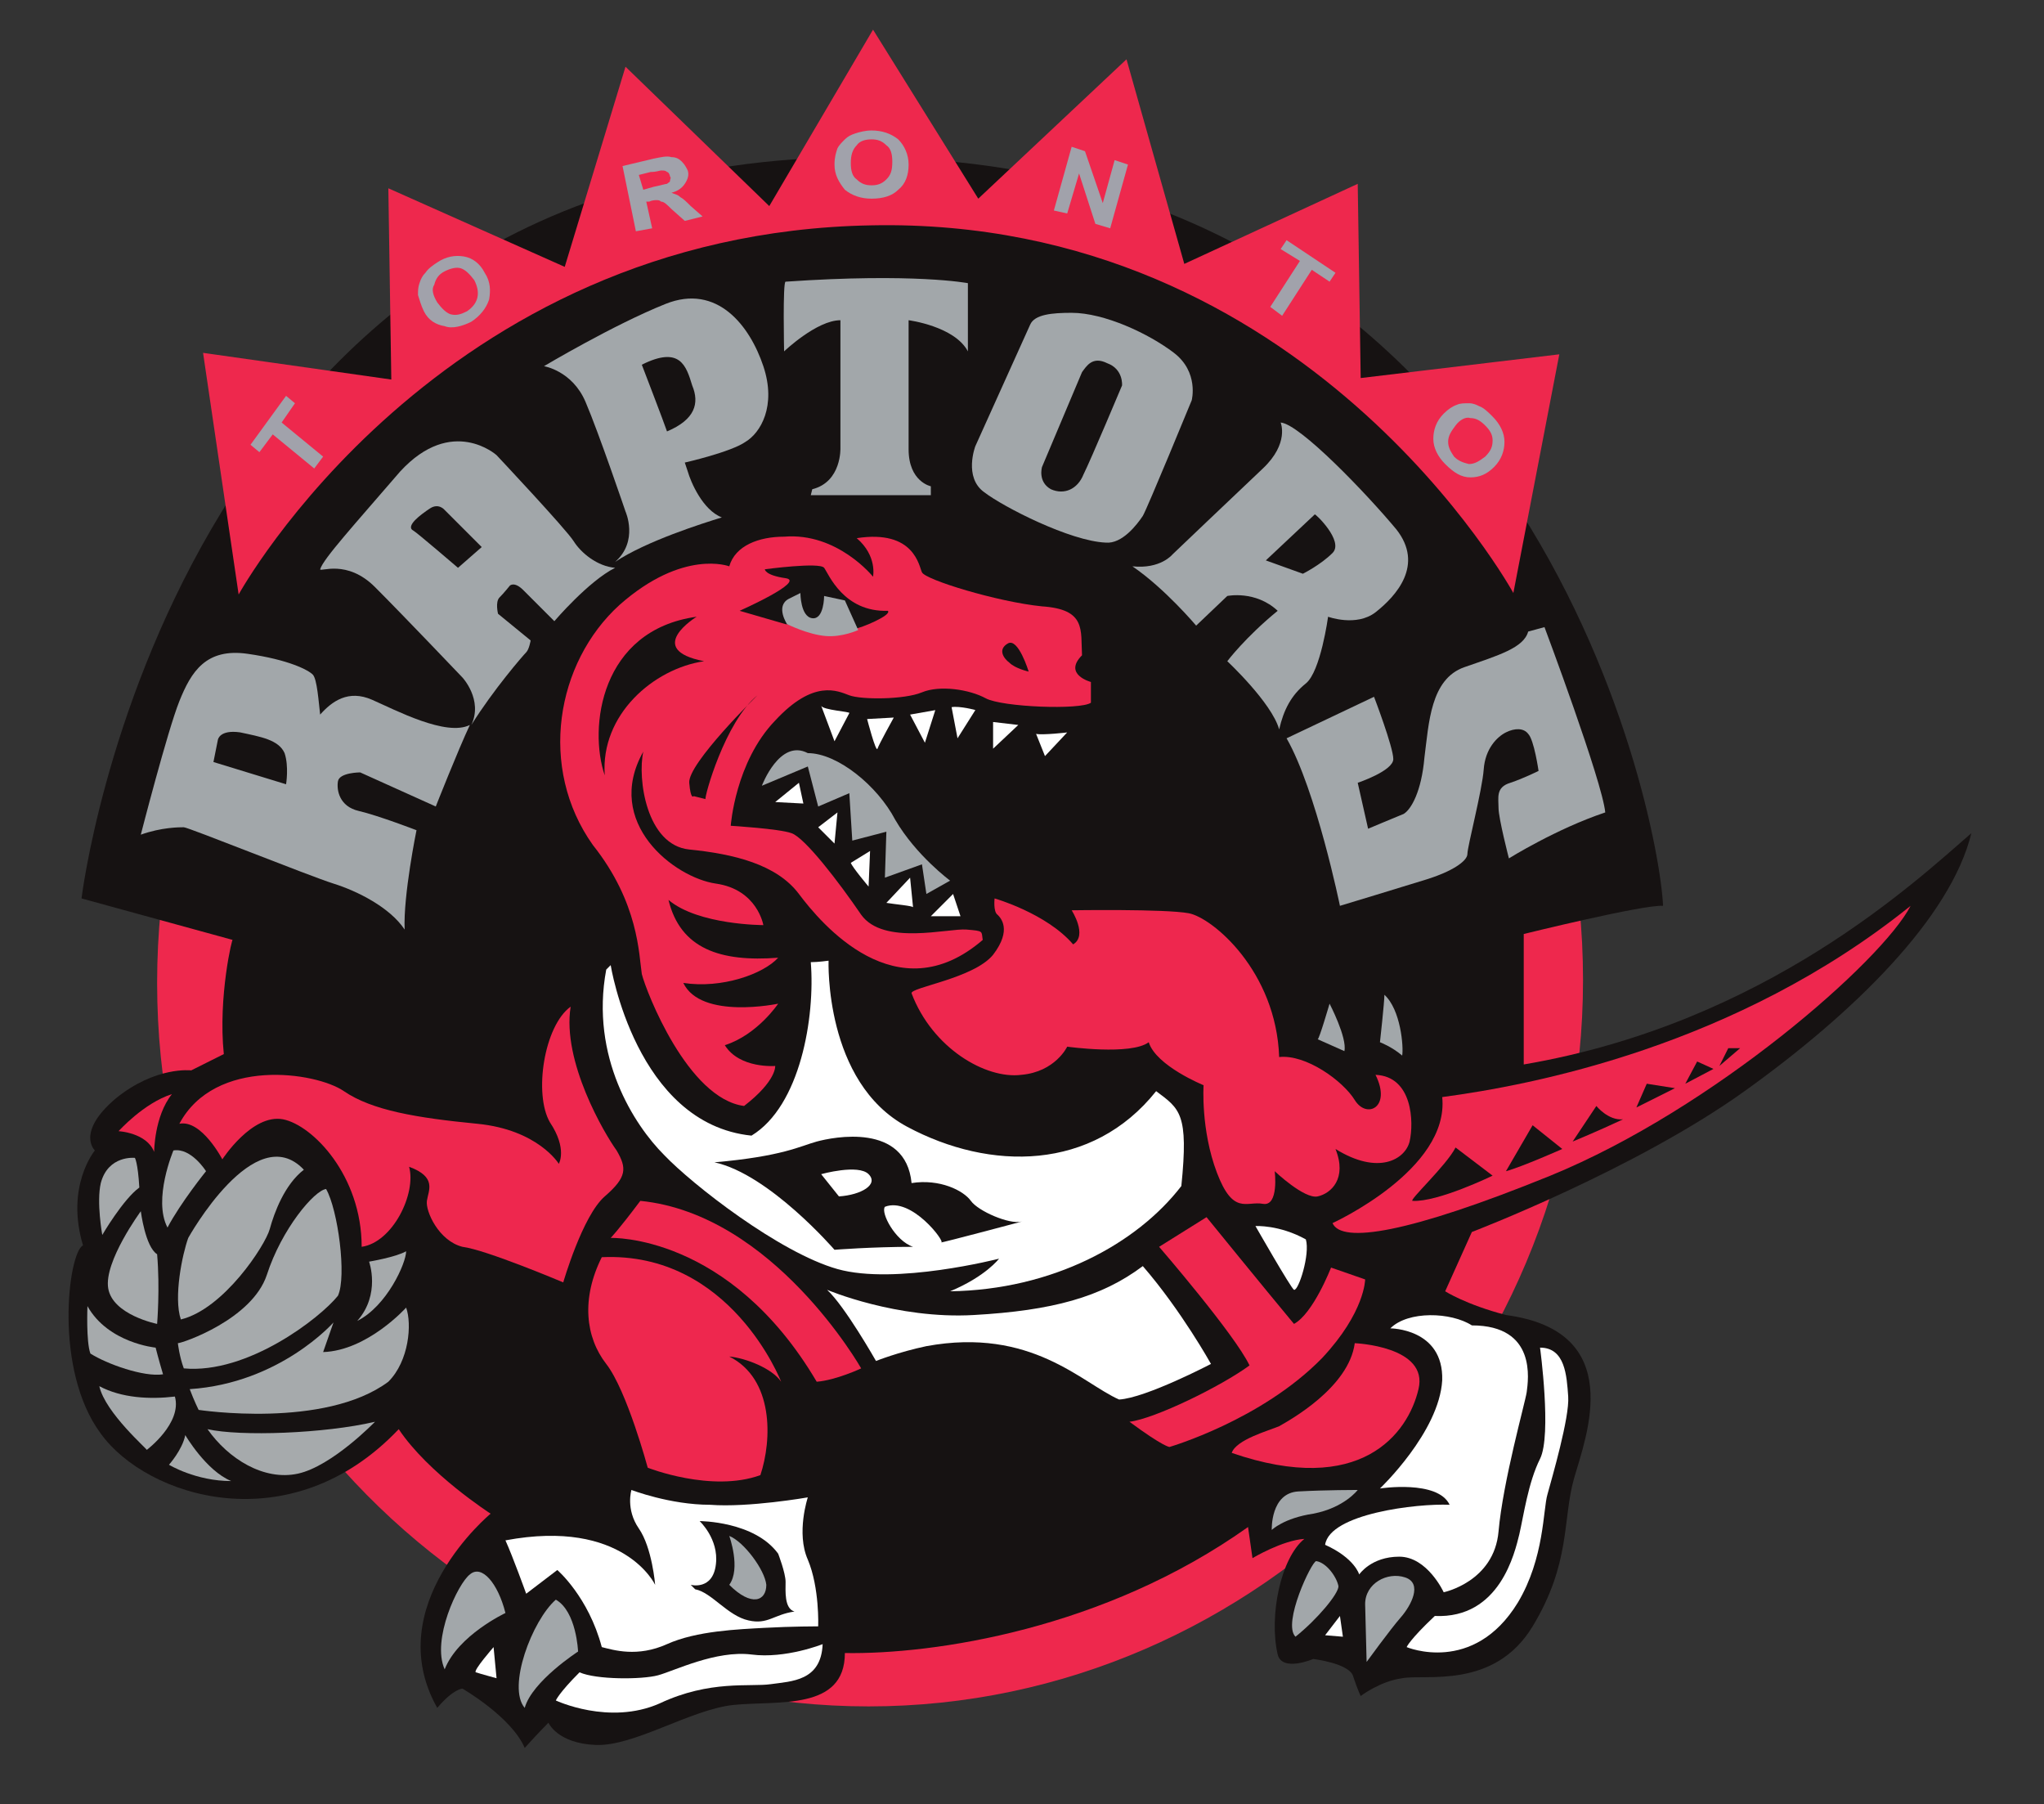 <?xml version="1.0" encoding="utf-8"?>
<!-- Generator: Adobe Illustrator 23.0.1, SVG Export Plug-In . SVG Version: 6.00 Build 0)  -->
<svg version="1.1" id="Capa_1" xmlns="http://www.w3.org/2000/svg" xmlns:xlink="http://www.w3.org/1999/xlink" x="0px" y="0px"
	 viewBox="0 0 137.9 121.7" style="enable-background:new 0 0 137.9 121.7;" xml:space="preserve">
<rect x="0" y="0" width="137.9" height="121.7" fill="#333333" stroke="none"/>
<style type="text/css">
	.st0{fill:#175384;}
	.st1{fill:#A0A5AA;}
	.st2{fill:#0B040C;}
	.st3{fill:#FFC727;}
	.st4{fill:#F0545B;}
	.st5{fill:#FFFFFF;}
	.st6{fill:#00A855;}
	.st7{fill:#B4C4C9;}
	.st8{fill:#221A21;}
	.st9{fill:#EF3A47;}
	.st10{fill:url(#SVGID_1_);}
	.st11{fill:url(#SVGID_2_);}
	.st12{fill:url(#SVGID_3_);}
	.st13{fill:url(#SVGID_4_);}
	.st14{fill:url(#SVGID_5_);}
	.st15{fill:url(#SVGID_6_);}
	.st16{fill:url(#SVGID_7_);}
	.st17{fill:url(#SVGID_8_);}
	.st18{fill:url(#SVGID_9_);}
	.st19{fill:url(#SVGID_10_);}
	.st20{fill:url(#SVGID_11_);}
	.st21{fill:url(#SVGID_12_);}
	.st22{fill:#313564;}
	.st23{fill:#F04B41;stroke:#FFFFFF;stroke-width:2.154;stroke-linecap:round;stroke-linejoin:round;stroke-miterlimit:10;}
	.st24{fill:#007FBA;stroke:#FFFFFF;stroke-width:2.154;stroke-linecap:round;stroke-linejoin:round;stroke-miterlimit:10;}
	.st25{fill:#313564;stroke:#FFFFFF;stroke-width:2.154;stroke-linecap:round;stroke-linejoin:round;stroke-miterlimit:10;}
	.st26{fill:#FFFFFF;stroke:#FFFFFF;stroke-width:2.154;stroke-linecap:round;stroke-linejoin:round;stroke-miterlimit:10;}
	.st27{clip-path:url(#SVGID_14_);}
	.st28{fill:#FBAC36;stroke:#FFFFFF;stroke-width:2.154;stroke-linecap:round;stroke-linejoin:round;stroke-miterlimit:10;}
	.st29{fill:#F04B41;}
	.st30{fill:#007FBA;}
	.st31{clip-path:url(#SVGID_16_);}
	.st32{fill:#FBAC36;}
	.st33{fill:#2C2F61;}
	.st34{fill:#B7B9BA;}
	.st35{fill:#EF3748;}
	.st36{fill:#8999AC;}
	.st37{fill:#2B2F61;}
	.st38{fill:#EE2C45;}
	.st39{fill:#101624;}
	.st40{fill:#59707A;}
	.st41{fill:#4A3285;}
	.st42{fill:#F79230;}
	.st43{fill:#F15733;}
	.st44{fill:#D7303F;}
	.st45{fill:#FAA832;}
	.st46{fill:#1F1721;}
	.st47{fill:#5F3188;}
	.st48{fill:#EE243D;}
	.st49{fill:#1F4BA0;}
	.st50{fill:#244789;}
	.st51{fill:#FBAE2E;}
	.st52{fill:#006991;}
	.st53{fill:#F9A01B;stroke:#FFFFFF;stroke-width:0.447;stroke-miterlimit:10;}
	.st54{fill:#FAA533;}
	.st55{fill:#0092BC;}
	.st56{fill:#15182C;}
	.st57{fill:#3E419A;}
	.st58{fill:#101721;}
	.st59{fill:#ADA3A5;}
	.st60{fill:#9CA7AC;}
	.st61{clip-path:url(#SVGID_18_);}
	.st62{clip-path:url(#SVGID_20_);}
	.st63{fill:#F3FAF7;}
	.st64{fill:#2D2F63;}
	.st65{fill:#FAA819;}
	.st66{fill:#FEF6FA;}
	.st67{fill:#004F30;}
	.st68{fill:#A2C7D3;}
	.st69{fill:#EE2E55;}
	.st70{fill:#32366E;}
	.st71{fill:#00ADDC;}
	.st72{fill:#FFFFFF;stroke:#00ACD0;stroke-width:0.291;stroke-miterlimit:10;}
	.st73{fill:#FFFFFF;stroke:#00ACD0;stroke-width:0.297;stroke-miterlimit:10;}
	.st74{fill:#450000;}
	.st75{fill:#EE224A;}
	.st76{fill:#0064A5;}
	.st77{fill:#F47736;}
	.st78{fill:#B5BCBF;}
	.st79{fill:#F47B35;}
	.st80{fill:#EE2B52;}
	.st81{fill:#0C060E;}
	.st82{fill:#B58D49;}
	.st83{fill:#C9BBCB;}
	.st84{fill:#BA924C;}
	.st85{fill:#006BAF;}
	.st86{fill:#B3C5CB;}
	.st87{fill:#898C89;}
	.st88{fill:#2E2C61;}
	.st89{fill:#C3C5BD;}
	.st90{fill:#C4D2D9;}
	.st91{fill:#EE284D;}
	.st92{fill:#161212;}
	.st93{fill:#EE274E;}
	.st94{fill:#A2A7AA;}
	.st95{fill:#A6AAAC;}
	.st96{fill:#A1A2AB;}
	.st97{fill:#110B13;}
	.st98{fill:#AFC1C6;}
	.st99{fill:#0067AD;}
	.st100{fill:#FBFBFB;}
	.st101{fill:#0065AF;}
	.st102{fill:#121A26;}
	.st103{fill:#008D4C;}
	.st104{fill:#B43A3D;}
	.st105{fill:#111623;}
	.st106{fill:#AB9048;}
	.st107{fill:#F8A174;}
	.st108{fill:#120B19;}
	.st109{fill:#C59751;}
	.st110{fill:#B33638;}
	.st111{fill:#009154;}
	.st112{fill:#1C2026;}
	.st113{fill:#EE2844;}
	.st114{fill:#30385F;}
	.st115{fill:#3A84B1;}
	.st116{fill:#A3C5D7;}
	.st117{fill:#F9A039;}
	.st118{fill:#B0BEC0;}
	.st119{fill:#231D46;}
	.st120{fill:#FDB840;}
	.st121{fill:#CD2C32;}
	.st122{fill:#272049;}
	.st123{fill:#FEC027;}
	.st124{fill:#ADC7C6;}
	.st125{fill:#014429;}
	.st126{fill:#DF2539;}
	.st127{fill:#F57E30;}
	.st128{fill:#ED1942;}
	.st129{fill:#FEF9FB;}
	.st130{fill:#0065AA;}
	.st131{fill:#A6B5B8;}
	.st132{fill:#0B040C;stroke:#0B040C;stroke-width:0.272;stroke-miterlimit:10;}
	.st133{fill:#F7F9FD;}
	.st134{fill:none;stroke:#EBF2CC;stroke-width:0.297;stroke-miterlimit:10;}
	.st135{fill:#48484A;}
	.st136{opacity:0.2;}
	.st137{fill:#EE2E3B;}
	.st138{fill:#005BA6;}
	.st139{fill:#737577;}
	.st140{fill:#A1A0A5;}
	.st141{fill:#272360;}
	.st142{fill:#FAFAFB;}
	.st143{fill:#058BA6;}
	.st144{fill:#DEDBE7;}
	.st145{fill:#B2965B;}
	.st146{fill:#1B305B;}
	.st147{fill:#F9F9FA;}
	.st148{fill:#E12039;}
	.st149{fill:#FEF4F4;}
</style>
<g>
	<path class="st91" d="M106.8,66.1c0-27-21.8-48.8-48.2-48.8s-48,22-48,49c0,27,21.7,48.8,48,48.8S106.8,93.1,106.8,66.1z"/>
	<path class="st92" d="M15.1,71.1l-2.2,1.1c0,0-2.4-0.3-5.1,1.9c-2.7,2.3-1.4,3.5-1.4,3.5s-2,2.4-0.8,6.4c-1,0.5-2,8.4,1.2,12.7
		c3.1,4.3,12.8,7.4,20.1-0.3c2,3,6.2,5.7,6.2,5.7s-7.5,6.2-3.6,13.1c1.1-1.3,1.7-1.3,1.7-1.3s3.3,1.9,4.2,4c0.9-1,1.6-1.7,1.6-1.7
		s0.6,1.4,3.2,1.5c2.6,0.1,6.4-2.4,9.3-2.7c3-0.3,7.5,0.4,7.5-3.5c6,0.1,17.5-1.6,27.2-8.5c0.3,2.1,0.3,2.1,0.3,2.1s2-1.2,3.5-1.3
		c-1.6,1.3-2.4,5.2-1.8,7.8c0.3,1.2,2.4,0.3,2.4,0.3s2.5,0.3,2.7,1.2c0.3,0.9,0.5,1.3,0.5,1.3s1.3-1,2.8-1.2
		c1.5-0.3,6.2,0.8,8.8-3.5c2.6-4.3,2-7.2,2.8-10c0.8-2.8,3.6-9.9-4.6-11c-2.7-0.7-4.1-1.6-4.1-1.6l1.8-4c0,0,11-4.2,18.4-9.5
		c7.4-5.3,13.9-11.7,15.3-17.4c-3.6,3.1-13.8,12.8-30.2,15.6c0-3.5,0-8.8,0-8.8s8.1-2,9.4-1.9c-0.3-6.5-9.2-50.7-54.6-50.5
		c-46.1,0.2-52.1,50-52.1,50l10.2,2.8C15.7,63.1,14.7,67.2,15.1,71.1z"/>
	<path class="st93" d="M49.2,38.2c0,0-3.1-1.2-7.4,2.6C37.5,44.7,36.3,51.8,40,57c3.1,3.9,3.1,7.4,3.3,8.7c0.3,1.2,3.1,8.4,6.9,8.9
		c2.2-1.7,2.1-2.7,2.1-2.7s-2.4,0.2-3.4-1.4c2.2-0.7,3.6-2.8,3.6-2.8s-5.2,1.1-6.4-1.4c2.6,0.4,5.4-0.6,6.4-1.7
		c-3.9,0.3-6.6-0.6-7.4-3.9c2,1.7,6.4,1.7,6.4,1.7s-0.4-2.4-3.2-2.8c-2.8-0.4-7.6-4.1-4.9-8.9c-0.4,1.8,0.2,6.3,3.1,6.6
		c3,0.3,5.9,1,7.4,3c1.5,2,6.6,8.1,12.4,3.1c-0.1-0.6,0.1-0.6-1.1-0.7c-1.2-0.1-5.6,1.1-7.1-1c-1.5-2.2-3.8-5.2-4.7-5.5
		c-0.8-0.3-4.1-0.5-4.1-0.5s0.3-4.3,3-7.1c2.6-2.8,4.2-2,5-1.7c0.8,0.3,3.7,0.3,4.9-0.2c1.2-0.5,3.2-0.2,4.3,0.4
		c1.1,0.6,6.4,0.8,7.1,0.3c0-1.4,0-1.4,0-1.4s-1.9-0.5-0.6-1.8c-0.1-1.7,0.3-3.1-2.7-3.3c-3-0.3-7.9-1.8-8.1-2.3
		c-0.2-0.4-0.5-2.9-4.4-2.3c1.4,1.2,1.1,2.6,1.1,2.6s-2.4-3-6-2.7C51.2,36.2,49.6,36.8,49.2,38.2z"/>
	<path class="st92" d="M49.9,41.2c0,0,4.5-2,3.1-2.2c-1.4-0.2-1.4-0.6-1.4-0.6s3.7-0.5,4-0.1c0.3,0.4,1.3,3,4.3,2.9
		c0.3,0.3-1.9,1.2-2.2,1.2c-0.3,0-4.7-0.3-4.7-0.3L49.9,41.2z"/>
	<path class="st92" d="M47,41.6c0,0-3.6,2.2,0.5,3c-3.4,0.5-7,3.6-6.7,7.7C39.7,49.1,40.5,42.5,47,41.6z"/>
	<path class="st92" d="M51.1,46.9c0,0-4.7,4.6-4.6,5.9c0.1,1.2,0.3,0.9,0.3,0.9l0.8,0.2C47.5,53.8,48.9,48.7,51.1,46.9z"/>
	<path class="st94" d="M53.1,42.1c0,0-0.8-1.2,0.1-1.7C54,40,54,40,54,40s0,1.6,0.8,1.7c0.8,0.1,0.8-1.5,0.8-1.5l1.4,0.3l0.9,2
		c0,0-1.1,0.5-2.2,0.4C54.5,42.8,53.1,42.1,53.1,42.1z"/>
	<g>
		<g>
			<path class="st5" d="M55.4,47.6l0.9,2.4l1-1.9C57.4,48,55.5,47.9,55.4,47.6z"/>
			<path class="st5" d="M58.5,48.5c0,0,0.6,2.3,0.7,2c0.1-0.3,1.1-2.1,1.1-2.1L58.5,48.5z"/>
			<polygon class="st5" points="61.4,48.2 62.4,50.1 63.1,47.9 			"/>
			<path class="st5" d="M64.2,47.7l0.4,2.1l1.2-1.9C65.9,47.9,64.7,47.6,64.2,47.7z"/>
			<polygon class="st5" points="67,48.7 67,50.5 68.7,48.9 			"/>
			<path class="st5" d="M69.9,49.5l0.6,1.5l1.5-1.6C72.1,49.4,70.3,49.6,69.9,49.5z"/>
		</g>
	</g>
	<polygon class="st5" points="52.3,54.1 53.9,52.8 54.2,54.2 	"/>
	<polygon class="st5" points="55.2,55.8 56.5,54.8 56.3,56.9 	"/>
	<path class="st5" d="M57.4,58.2l1.3-0.8l-0.1,2.4C58.6,59.8,57.5,58.5,57.4,58.2z"/>
	<path class="st5" d="M59.8,60.9l1.6-1.7l0.2,2C61.6,61.1,60.4,61,59.8,60.9z"/>
	<polygon class="st5" points="62.8,61.8 64.3,60.3 64.8,61.8 	"/>
	<path class="st94" d="M51.4,53c0,0,1.2-3.2,3.1-2.2c2,0,4.7,2.2,5.9,4.5c1.4,2.4,3.7,4.1,3.7,4.1l-1.6,0.9l-0.3-2l-2.5,0.9l0.1-3.1
		l-2.3,0.6l-0.2-3.2l-2.1,0.9l-0.7-2.7L51.4,53z"/>
	<path class="st93" d="M61.5,67c-0.1-0.4,4.2-1,5.5-2.6c1.3-1.7,0.5-2.5,0.3-2.7c-0.3-0.2-0.2-1.1-0.2-1.1s3.5,1,5.3,3.1
		c1-0.6-0.1-2.3-0.1-2.3s6.3-0.1,7.9,0.2c1.6,0.3,5.9,3.9,6.1,9.7c1.8-0.2,4.3,1.6,5.1,2.9c0.8,1.3,2.5,0.5,1.4-1.7
		c2.5,0.1,2.6,3.2,2.3,4.5c-0.3,1.2-2.1,2.3-5,0.5c0.8,2-0.3,3-1.2,3.2C88,80.9,86,79,86,79s0.3,2.4-0.8,2.2c-1.1-0.2-2,0.8-3.1-2.1
		c-1.1-2.9-0.9-5.9-0.9-5.9s-3.2-1.3-3.7-2.9c-1.2,0.9-5.5,0.3-5.5,0.3s-0.8,1.7-3.1,1.9C66.5,72.8,62.9,70.7,61.5,67z"/>
	<path class="st5" d="M55.9,64.8c0,0-0.3,8.2,5.3,11.2c5.6,3,12.5,3,16.8-2.4c1.6,1.2,2.2,1.5,1.7,6.4c-3,3.9-8.7,7-15.6,7.1
		c2.4-1,3.3-2.2,3.3-2.2s-7,1.8-10.9,0.7c-3.9-1.1-9.8-5.7-11.7-7.7c-2-2-5-6.6-3.9-12.5c0.3-0.3,0.3-0.3,0.3-0.3s1.7,10.7,9.5,11.5
		c3.3-2,4.3-8,4-11.7C55.2,64.9,55.9,64.8,55.9,64.8z"/>
	<path class="st5" d="M55.8,87c0,0,4.7,2,9.9,1.7c5.3-0.3,8.6-1.2,11.4-3.3c2.6,3,4.6,6.6,4.6,6.6s-4.4,2.3-6.2,2.4
		c-2.5-1.1-5.9-4.9-13-3.6c-1.9,0.4-3.4,1-3.4,1S57,88.1,55.8,87z"/>
	<path class="st93" d="M58.1,92.3c0,0-5.9-10.4-14.9-11.3c-1.5,2-2,2.5-2,2.5s8-0.3,13.9,9.7C56.4,93.1,58.1,92.3,58.1,92.3z"/>
	<path class="st93" d="M52.7,93.2c0,0-3.4-8.8-12.1-8.4c-1.4,2.8-1.1,5.4,0.3,7.2c1.4,1.8,2.8,7,2.8,7s4.3,1.7,7.6,0.5
		c0.8-2.4,0.9-6.5-2.1-8C50.3,91.6,52.1,92.3,52.7,93.2z"/>
	<path class="st93" d="M38,86.5c0,0,1.3-4.5,2.8-5.8c1.5-1.3,1.5-1.9,0.8-3.1c-0.8-1.1-3.7-6-3.1-9.7c-1.8,1.3-2.5,5.9-1.4,7.8
		c1.2,1.8,0.6,2.8,0.6,2.8s-1.4-2.3-5.5-2.7s-7.1-0.9-9-2.2c-1.9-1.3-8.7-2.3-11.1,2.2c1.5-0.3,2.9,2.4,2.9,2.4s2-3.1,4.1-2.7
		c2,0.4,5.3,3.8,5.3,8.6c2.1-0.3,3.7-3.6,3.2-5.4c1.9,0.7,1.3,1.6,1.2,2.3c-0.1,0.7,0.8,2.7,2.4,3.1C32.8,84.3,38,86.5,38,86.5z"/>
	<path class="st93" d="M10.4,77.7c0,0,0-2.4,1.2-3.9c-1.9,0.6-3.6,2.5-3.6,2.5S9.9,76.4,10.4,77.7z"/>
	<path class="st92" d="M68.9,82.4c-0.8,0.2-2.9-0.7-3.4-1.4c-0.5-0.7-2.1-1.5-4-1.2c-0.4-4.1-5.3-3.1-6.4-2.8
		c-1.1,0.3-2.3,1-6.9,1.4c3.7,0.8,8.1,5.9,8.1,5.9s2.5-0.2,5.3-0.2c-1.2-0.4-2.2-2.3-1.9-2.7c1.8-0.7,4.1,2.4,3.8,2.4
		C63.3,83.9,69.7,82.2,68.9,82.4z M56.6,80.7l-1.2-1.5c0,0,2.5-0.7,3.2,0C59.3,79.9,58.1,80.6,56.6,80.7z"/>
	<path class="st93" d="M78.2,84.1c0,0,5.1,5.9,6.1,8c-1.9,1.4-6.4,3.6-8.1,3.8c2.3,1.7,2.7,1.7,2.7,1.7s6.2-1.8,10.3-6
		c2.9-3.1,2.9-5.3,2.9-5.3l-2.3-0.8c0,0-1.2,3.1-2.5,3.8c-2-2.4-5.9-7.2-5.9-7.2L78.2,84.1z"/>
	<path class="st5" d="M84.7,82.7c0,0,2.4,4.2,2.6,4.3c0.3,0.1,1.1-2.4,0.8-3.4C86.3,82.6,84.7,82.7,84.7,82.7z"/>
	<path class="st93" d="M89.9,82.5c0,0,7.9-3.6,7.4-8.5c6-0.8,19.8-3.4,31.6-12.9c-1.9,3.7-13.3,13.7-24.3,18.2
		C95,83.2,90.5,83.9,89.9,82.5z"/>
	<g>
		<g>
			<path class="st92" d="M95.3,81c-0.3,0,2.3-2.4,2.9-3.6c2.5,1.9,2.5,1.9,2.5,1.9S97,81.1,95.3,81z"/>
			<path class="st92" d="M101.6,79l1.8-3.1l2,1.6C105.4,77.5,102.7,78.7,101.6,79z"/>
			<path class="st92" d="M106.1,77l1.6-2.4c0,0,0.8,1,1.8,0.9C107.8,76.3,106.1,77,106.1,77z"/>
			<polygon class="st92" points="110.4,74.7 111.1,73.1 113,73.4 			"/>
			<polygon class="st92" points="113.7,73.1 114.5,71.6 115.6,72.1 			"/>
			<polygon class="st92" points="116,71.9 116.6,70.7 117.4,70.7 			"/>
		</g>
	</g>
	<path class="st5" d="M93.8,89.6c0,0,3.6,0,3.5,3.5c-0.2,3.5-4.2,7.3-4.2,7.3s3.9-0.6,4.7,1.1c-2.2-0.1-8.1,0.6-8.4,2.7
		c2,0.9,2.3,2,2.3,2s0.8-1.2,2.7-1.2s3,2.4,3,2.4s3.4-0.7,3.7-4.1c0.3-3.4,1.8-8.7,1.9-9.4c0.1-0.8,0.7-4.5-3.7-4.5
		C97.9,88.5,95,88.4,93.8,89.6z"/>
	<path class="st5" d="M103.9,90.9c0,0,0.8,5.9,0,7.5c-0.8,1.6-1.1,3.8-1.4,5.1c-0.3,1.2-1.3,5.7-5.7,5.5c-1.7,1.6-1.9,2.1-1.9,2.1
		s4.5,1.9,7.5-3c1.8-3,1.7-6.3,2-7.3c0.3-1.1,1.5-5.2,1.4-6.6C105.7,92.8,105.6,90.9,103.9,90.9z"/>
	<path class="st93" d="M91.4,90.6c0,0,5,0.2,4.3,3.1c-0.7,3-3.9,7.3-12.6,4.3c0.3-0.9,2.5-1.5,3.2-1.8C87,95.8,91,93.6,91.4,90.6z"
		/>
	<path class="st94" d="M91.6,100.5c0,0-0.9,1.2-3,1.6c-2,0.3-2.8,1.1-2.8,1.1s-0.1-2.5,1.8-2.6C89.4,100.5,91.6,100.5,91.6,100.5z"
		/>
	<path class="st94" d="M88.8,105.3c-0.3,0-2.3,4.2-1.4,5.1c1.5-1.2,2.9-2.9,2.9-3.4C90.2,106.4,89.5,105.4,88.8,105.3z"/>
	<path class="st94" d="M92.1,108.2l0.1,3.9c0,0,1.6-2.2,2.3-3c0.7-0.8,1.5-2.3,0.3-2.7C93.6,106,92.1,106.8,92.1,108.2z"/>
	<path class="st5" d="M42.6,100.5c0,0-0.4,1.3,0.5,2.6c0.9,1.3,1.1,3.8,1.1,3.8s-2.1-4.5-10.1-3c0.5,1.1,1.4,3.6,1.4,3.6l2.1-1.6
		c0,0,2.1,1.8,3,5.2c0.8,0.2,2.4,0.7,4.4-0.2c2-0.9,4.8-1,6.6-1.1c1.8-0.1,3.6-0.1,3.6-0.1s0.1-2.6-0.7-4.5c-0.8-1.8,0-4.2,0-4.2
		s-4,0.7-6.6,0.5C45.2,101.5,42.6,100.5,42.6,100.5z"/>
	<path class="st5" d="M55.5,110.9c0,0-2.5,1-4.8,0.7c-2.4-0.3-5.2,1.1-6.3,1.4c-1.1,0.3-4.2,0.3-5.3-0.2c-1.4,1.4-1.6,1.9-1.6,1.9
		s3.6,1.7,7,0.2c3.4-1.6,6.1-1.1,7.5-1.3C53.4,113.4,55.4,113.4,55.5,110.9z"/>
	<path class="st94" d="M39,111.4c0,0-3.1,2-3.6,3.8c-1.2-1.4,0.5-5.9,2.1-7.3C38.9,108.7,39,111.4,39,111.4z"/>
	<path class="st94" d="M34.1,108.8c0,0-3.2,1.5-4.1,3.8c-0.9-2,0.9-5.8,1.7-6.4C32.5,105.5,33.6,106.8,34.1,108.8z"/>
	<path class="st5" d="M33.3,111.1c0,0-1.4,1.6-1.2,1.7c0.3,0.1,1.4,0.4,1.4,0.4L33.3,111.1z"/>
	<polygon class="st5" points="90.4,109 89.4,110.3 90.6,110.4 	"/>
	<path class="st92" d="M46.6,106.9c0,0,1.5,0.4,1.7-1.4c0.2-1.7-1.1-2.9-1.1-2.9s3.7,0,5.3,2.2c0,0,0.5,1.3,0.5,1.9
		c0,0.6-0.1,1.8,0.6,2c-1.4,0.2-1.8,0.9-3.1,0.6c-1.4-0.3-2.5-1.9-3.6-2.1"/>
	<path class="st94" d="M49.2,103.6c0,0,0.8,2.2,0,3.3c1.5,1.5,2.5,1.1,2.5,0C51.6,105.9,50.2,104,49.2,103.6z"/>
	<path class="st95" d="M11.7,77.6c0,0-1.4,3.3-0.4,5.2c0.9-1.7,2.6-3.8,2.6-3.8S12.9,77.4,11.7,77.6z"/>
	<path class="st95" d="M12.7,83.5c0,0,4.5-8.1,7.8-4.6c-1.3,1-2,2.9-2.3,4c-0.3,1.1-3.1,5.4-6,6.1C11.7,87.5,12.3,84.6,12.7,83.5z"
		/>
	<path class="st95" d="M24.9,85.1c0,0,0.8,2.2-0.8,4c2-1,3.3-3.9,3.3-4.7C26.7,84.8,24.9,85.1,24.9,85.1z"/>
	<path class="st95" d="M27.4,88.2c0,0-2.6,2.9-5.6,3c0.6-1.7,0.7-2,0.7-2s-3.6,4.1-9.7,4.5c0.3,0.8,0.6,1.4,0.6,1.4
		s8.5,1.3,12.8-1.9C27.6,91.8,27.8,89.3,27.4,88.2z"/>
	<path class="st95" d="M25.3,95.9c0,0-2.9,3-5.2,3.5c-2.3,0.5-4.7-1-6.1-3C16.2,96.9,21.9,96.7,25.3,95.9z"/>
	<path class="st95" d="M12.5,96.8c0,0,1.4,2.4,3.1,3.1c-2.4,0-4.2-1.1-4.2-1.1S12.3,97.8,12.5,96.8z"/>
	<path class="st95" d="M9.9,97.8c0,0,2.4-1.8,1.9-3.6c-1.7,0.2-3.6,0.1-5.1-0.7C7.1,95.3,10,97.8,9.9,97.8z"/>
	<path class="st95" d="M5.9,88.1c0,0-0.1,2.4,0.2,3.2c1.1,0.7,3.6,1.6,4.9,1.4c-0.3-1-0.5-1.8-0.5-1.8S7.3,90.6,5.9,88.1z"/>
	<path class="st95" d="M10.6,89.3c0,0-3-0.6-3.3-2.4c-0.3-1.8,2.2-5.2,2.2-5.2s0.3,2.4,1.1,2.9C10.8,86.9,10.6,89.3,10.6,89.3z"/>
	<path class="st95" d="M12,90.6c0.3,0,5-1.6,6-4.6c1-3.1,3.2-5.7,4-5.8c0.8,1.4,1.4,5.9,0.8,7.2c-1.2,1.5-6.1,5.3-10.4,4.9
		C12.1,91.5,12,90.6,12,90.6z"/>
	<path class="st95" d="M6.9,83.3c0,0,1.4-2.4,2.5-3.2c-0.1-1.7-0.3-2-0.3-2s-1.8-0.2-2.3,1.7C6.5,81.1,6.9,83.3,6.9,83.3z"/>
	<path class="st91" d="M16.1,40.1l-2.4-16.3l12.7,1.8l-0.2-12.9L38.1,18l4.1-13.5l9.7,9.4l7-11.9l7.1,11.4L76,4l3.9,13.8l11.7-5.4
		l0.2,13.1l13.4-1.6l-3.1,16.1c0,0-13.9-25.4-43.3-24.8C29.5,15.7,16.1,40.1,16.1,40.1z"/>
	<g>
		<g>
			<path class="st94" d="M24.3,52.1l5.1,2.3c0,0,1.5-3.8,2.3-5.5c-1.6,0.8-5-1-6.6-1.7c-1.6-0.7-2.7,0.1-3.5,1
				c-0.1-0.8-0.2-2.4-0.5-2.7c-0.3-0.3-1.6-1-4.4-1.4c-2.8-0.4-3.8,1.2-4.6,3.2c-0.8,2-2.6,9-2.6,9c1.4-0.5,2.6-0.5,2.9-0.5
				c0.3,0,8.5,3.3,10.1,3.8c1.6,0.5,3.8,1.6,4.8,3.1c-0.1-2.3,0.8-6.7,0.8-6.7s-2.6-1-3.9-1.3c-1.3-0.3-1.5-1.4-1.4-2
				C22.9,52.1,24.3,52.1,24.3,52.1z M19.3,52.9l-4.9-1.5l0.3-1.5c0,0,0.1-0.7,1.5-0.5c1.4,0.3,2.6,0.5,3,1.4
				C19.5,51.7,19.3,52.9,19.3,52.9z"/>
			<path class="st94" d="M38.7,36.5c-0.5-0.8-5.2-5.8-5.2-5.8s-3-2.7-6.5,1.1c-3.1,3.6-5.2,5.9-5.4,6.6c0,0.2,1.8-0.7,3.7,1.2
				c1.9,1.9,5.9,6.1,5.9,6.1s1.4,1.5,0.6,3.2c1.5-2.4,3.5-4.7,3.7-4.9c0.2-0.2,0.3-0.8,0.3-0.8l-2.2-1.8c0,0-0.2-0.8,0.1-1.1
				c0.3-0.3,0.7-0.8,0.7-0.8s0.3-0.3,0.9,0.3c0.6,0.6,2.1,2.1,2.1,2.1s2.3-2.7,4.1-3.6C40.3,38.2,39.2,37.3,38.7,36.5z M30.9,38.3
				c0,0-2.8-2.4-3-2.5c-0.6-0.3,0.5-1.1,1.1-1.5c0.6-0.4,1,0.1,1,0.1l2.5,2.5L30.9,38.3z"/>
			<path class="st94" d="M51.5,24.7c-0.9-2.7-3.1-5.6-6.6-4.2c-3.5,1.4-8.2,4.2-8.2,4.2s1.9,0.3,2.8,2.4c0.9,2.1,2.7,7.4,2.7,7.4
				s0.9,2-0.7,3.4c2.1-1.4,5.9-2.6,7.2-3c-1.3-0.5-2.1-2.4-2.3-3.1c-0.2-0.6-0.2-0.6-0.2-0.6s3.1-0.7,4.1-1.4
				C51.3,29.2,52.4,27.4,51.5,24.7z M45,29.1c-0.2-0.6-1.7-4.5-1.7-4.5c2.6-1.3,3,0.1,3.4,1.4C47.2,27.2,46.9,28.3,45,29.1z"/>
			<path class="st94" d="M53,19c-0.2,0-0.1,4.7-0.1,4.7s2.2-2.1,3.8-2.1v8.6c0,0,0.1,2.3-1.9,2.8l-0.1,0.4h8.1v-0.6
				c0,0-1.5-0.3-1.5-2.5c0-2.3,0-8.7,0-8.7s3.1,0.4,4,2.1c0-1.6,0-4.6,0-4.6S61.7,18.4,53,19z"/>
			<path class="st94" d="M79.2,23.8c-1.7-1.3-4.7-2.7-6.9-2.7c-1.3,0-2.5,0.1-2.8,0.8l-3.7,8.2c0,0-0.8,2.1,0.6,3.1
				c1.3,1,5.8,3.3,8.2,3.4c1.1,0.1,2.1-1.2,2.5-1.8c0.3-0.5,3.3-7.8,3.3-7.8S80.9,25.1,79.2,23.8z M75.7,26c0,0-2.1,5-2.6,6
				c-0.4,1-1.3,1.4-2.2,1c-0.9-0.5-0.6-1.5-0.6-1.5l2.7-6.4c0.3-0.4,0.7-1.1,1.7-0.6C75.8,24.9,75.7,26,75.7,26z"/>
			<path class="st94" d="M94.2,35.7c-2-2.4-6.5-7.1-7.8-7.2c0,0,0.6,1.4-1.2,3.1c-1.8,1.7-6.1,5.8-6.1,5.8s-0.8,1-2.7,0.8
				c2.2,1.5,4.3,4,4.3,4l2.1-2c0,0,1.9-0.4,3.4,1c-2.2,1.8-3.4,3.4-3.4,3.4s3,2.8,3.5,4.6c0.3-1.3,0.8-2.3,1.8-3.1s1.5-4.5,1.5-4.5
				s1.9,0.7,3.2-0.3C94.2,40.2,96.1,38.1,94.2,35.7z M89.9,37.3c-0.8,0.8-2,1.4-2,1.4l-2.5-0.9l3.3-3.1
				C88.7,34.6,90.7,36.5,89.9,37.3z"/>
			<path class="st94" d="M86.8,49.8l5.9-2.8c0,0,1.3,3.4,1.3,4.2c0,0.8-2.4,1.6-2.4,1.6l0.7,3.1c0,0,1.9-0.8,2.4-1
				c0.5-0.3,1.2-1.5,1.4-3.8c0.3-2.3,0.4-5.3,2.7-6.1c2.3-0.8,4-1.3,4.3-2.4c1.1-0.3,1.1-0.3,1.1-0.3s3.9,10.4,4.1,12.5
				c-3.3,1.1-6.5,3.1-6.5,3.1s-0.7-2.7-0.7-3.4c0-0.7-0.2-1.4,0.8-1.7c0.9-0.3,1.9-0.8,1.9-0.8s-0.3-2.1-0.7-2.5
				c-0.3-0.4-0.9-0.4-1.5-0.1c-0.6,0.3-1.4,1.1-1.5,2.5c-0.1,1.4-1.1,5.2-1.1,5.7s-1.1,1.2-2.7,1.7c-1.6,0.5-5.9,1.8-5.9,1.8
				S88.8,53.3,86.8,49.8z"/>
		</g>
	</g>
	<path class="st94" d="M88.9,70.1c0.1,0,0.8-2.4,0.8-2.4s1.2,2.3,1,3.2C89.8,70.5,88.9,70.1,88.9,70.1z"/>
	<path class="st94" d="M93.1,70.3c0,0,0.3-2.7,0.3-3.2c1.1,1,1.3,3.5,1.2,4.1C93.9,70.6,93.1,70.3,93.1,70.3z"/>
	<g>
		<g>
			<path class="st96" d="M21.2,31.6l-2.8-2.3l-0.9,1.2l-0.6-0.5l2.4-3.3l0.6,0.5L19,28.5l2.8,2.3L21.2,31.6z"/>
			<path class="st96" d="M97.4,27.9c0.3-0.3,0.6-0.5,0.9-0.6c0.2-0.1,0.5-0.1,0.8-0.1c0.3,0,0.5,0.1,0.7,0.2
				c0.3,0.1,0.6,0.4,0.9,0.7c0.5,0.5,0.8,1.1,0.8,1.7c0,0.6-0.2,1.2-0.7,1.7c-0.5,0.5-1,0.7-1.6,0.7c-0.6,0-1.1-0.3-1.7-0.9
				c-0.5-0.5-0.8-1.1-0.8-1.7C96.7,29,96.9,28.4,97.4,27.9z M98.2,28.7c-0.3,0.4-0.5,0.7-0.5,1.1c0,0.4,0.2,0.7,0.4,1
				c0.3,0.3,0.6,0.4,1,0.5c0.4,0,0.7-0.2,1.1-0.5c0.4-0.4,0.5-0.7,0.5-1.1c0-0.4-0.2-0.7-0.5-1c-0.3-0.3-0.6-0.5-1-0.5
				C98.9,28.1,98.5,28.3,98.2,28.7z"/>
			<path class="st96" d="M42.9,15.6L42,11.2l2.1-0.5c0.5-0.1,0.9-0.2,1.2-0.1c0.3,0,0.5,0.1,0.7,0.3c0.2,0.2,0.3,0.4,0.4,0.6
				c0.1,0.3,0,0.6-0.2,0.9c-0.2,0.3-0.5,0.5-0.9,0.6c0.2,0.1,0.4,0.1,0.6,0.3c0.2,0.1,0.4,0.3,0.7,0.6l0.8,0.7l-1.2,0.3l-0.9-0.8
				c-0.3-0.3-0.5-0.5-0.7-0.5c-0.1-0.1-0.2-0.1-0.3-0.1c-0.1,0-0.3,0-0.5,0.1l-0.2,0l0.4,1.8L42.9,15.6z M43.4,12.8l0.7-0.2
				c0.5-0.1,0.8-0.2,0.9-0.2c0.1-0.1,0.2-0.1,0.2-0.2c0-0.1,0.1-0.2,0-0.3c0-0.1-0.1-0.3-0.2-0.3c-0.1-0.1-0.2-0.1-0.4-0.1
				c-0.1,0-0.3,0.1-0.7,0.1l-0.8,0.2L43.4,12.8z"/>
			<path class="st96" d="M28.6,21c-0.2-0.4-0.3-0.8-0.4-1.1c0-0.3,0-0.5,0.1-0.8c0.1-0.3,0.2-0.5,0.4-0.7c0.2-0.3,0.5-0.5,0.8-0.7
				c0.6-0.4,1.2-0.5,1.8-0.4c0.6,0.1,1.1,0.5,1.4,1.1c0.4,0.6,0.4,1.2,0.3,1.8c-0.2,0.6-0.6,1.1-1.2,1.5C31.2,22,30.5,22.2,30,22
				C29.4,21.9,28.9,21.6,28.6,21z M29.5,20.4c0.3,0.4,0.6,0.7,0.9,0.8c0.4,0.1,0.7,0,1.1-0.2c0.3-0.2,0.6-0.5,0.7-0.9
				c0.1-0.4,0-0.8-0.2-1.2c-0.3-0.4-0.6-0.7-0.9-0.8c-0.3-0.1-0.7,0-1.1,0.2c-0.4,0.2-0.6,0.5-0.7,0.9
				C29.1,19.5,29.2,19.9,29.5,20.4z"/>
			<path class="st96" d="M71.1,14.2l1.2-4.3l0.9,0.3l1.2,3.5l0.8-2.9l0.9,0.3l-1.2,4.3l-1-0.3l-1.1-3.4L72,14.4L71.1,14.2z"/>
			<path class="st96" d="M85.7,20.7l2-3.1l-1.3-0.8l0.4-0.6l3.3,2.2L89.7,19l-1.2-0.8l-2,3.1L85.7,20.7z"/>
			<path class="st96" d="M56.3,11.1c0-0.5,0.1-0.8,0.2-1.1c0.1-0.2,0.3-0.4,0.5-0.6c0.2-0.2,0.4-0.3,0.7-0.4
				c0.3-0.1,0.7-0.2,1.1-0.2c0.7,0,1.3,0.2,1.8,0.6c0.4,0.4,0.7,1,0.7,1.7c0,0.7-0.2,1.3-0.7,1.7c-0.4,0.4-1,0.6-1.8,0.6
				c-0.7,0-1.3-0.2-1.8-0.6C56.6,12.3,56.3,11.8,56.3,11.1z M57.4,11c0,0.5,0.1,0.9,0.4,1.1c0.3,0.3,0.6,0.4,1,0.4
				c0.4,0,0.7-0.1,1-0.4c0.3-0.3,0.4-0.6,0.4-1.2c0-0.5-0.1-0.9-0.4-1.1c-0.3-0.3-0.6-0.4-1-0.4c-0.4,0-0.8,0.1-1,0.4
				C57.5,10.1,57.4,10.5,57.4,11z"/>
		</g>
	</g>
	<path class="st92" d="M69.4,45.3c0,0-0.7-2.3-1.4-1.9c-0.7,0.4-0.3,1,0.1,1.3C68.5,45.1,69.4,45.3,69.4,45.3z"/>
</g>
</svg>

